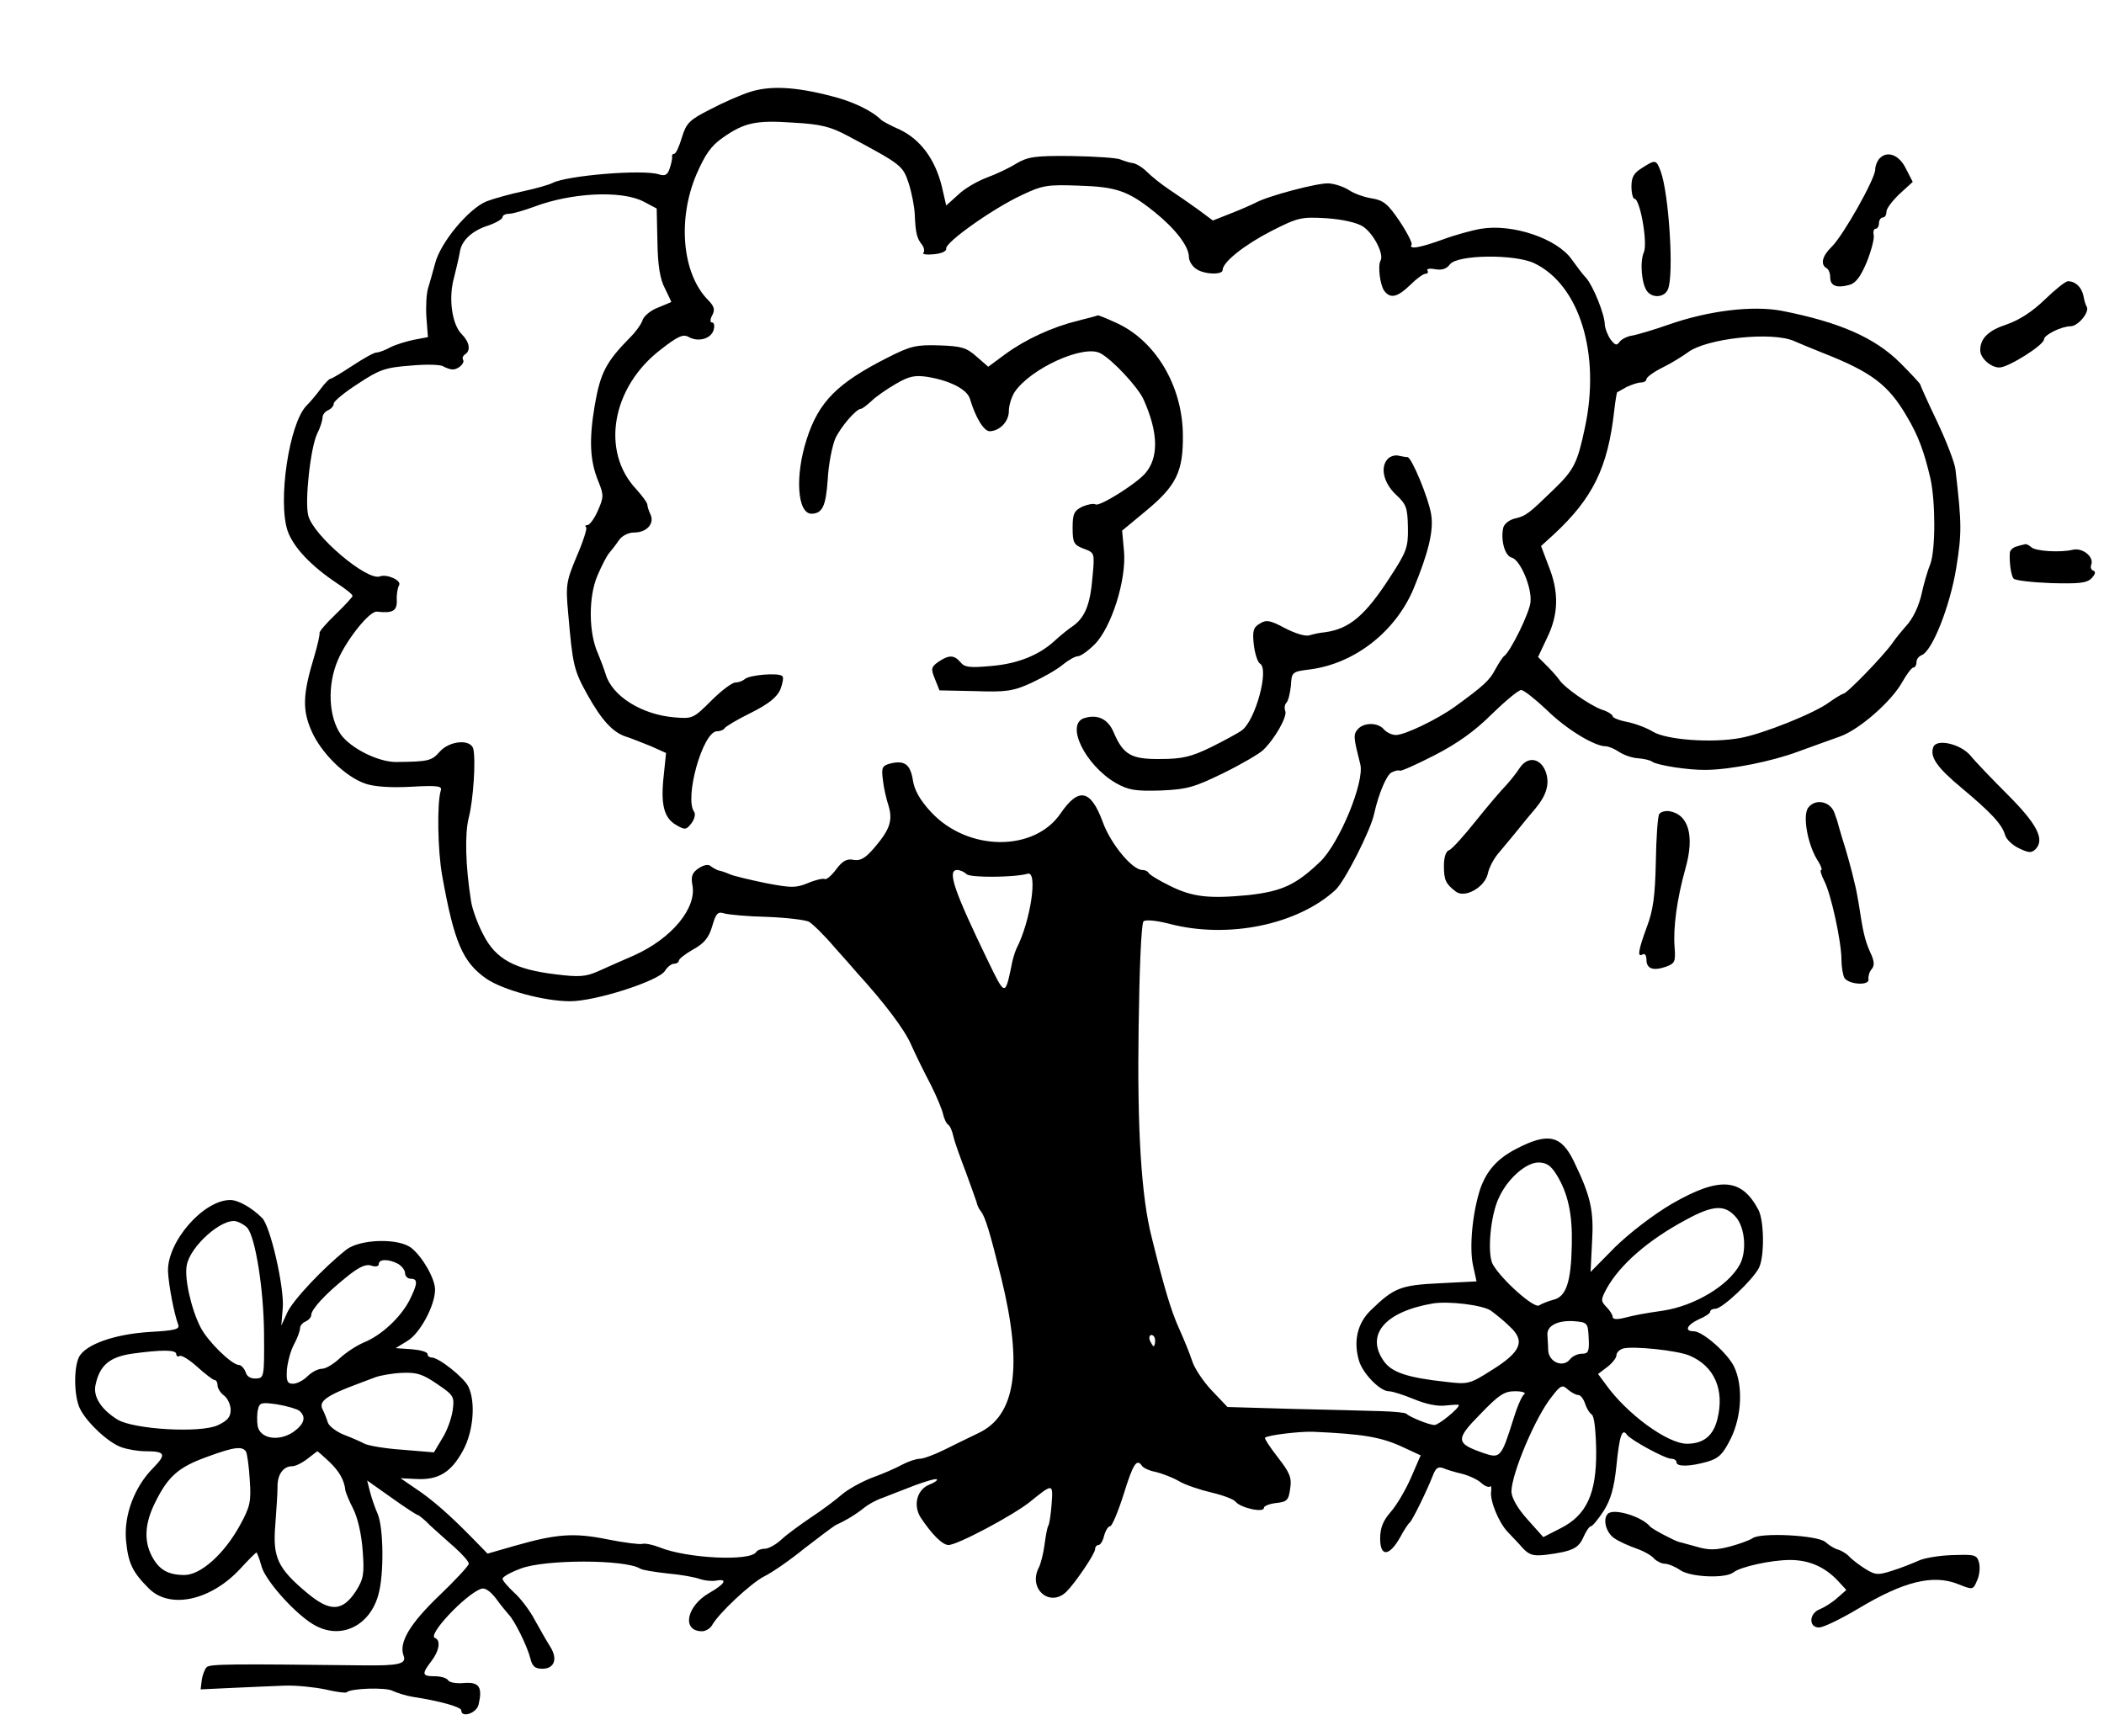 <?xml version="1.0" standalone="no"?>
<!DOCTYPE svg PUBLIC "-//W3C//DTD SVG 20010904//EN"
 "http://www.w3.org/TR/2001/REC-SVG-20010904/DTD/svg10.dtd">
<svg version="1.0" xmlns="http://www.w3.org/2000/svg"
 width="561pt" height="463pt" viewBox="0 0 561 463"
 preserveAspectRatio="xMidYMid meet">
<g transform="translate(0,463) scale(0.1,-0.1)"
fill="#000000" stroke="none">
<path d="M2000 4385 c-25 -8 -73 -29 -107 -47 -55 -28 -63 -36 -75 -75 -7 -24
-16 -43 -20 -43 -4 0 -7 -3 -6 -7 1 -5 -2 -19 -6 -31 -6 -19 -13 -22 -29 -17
-43 14 -246 -3 -284 -23 -10 -5 -45 -15 -78 -22 -33 -7 -77 -19 -98 -27 -48
-20 -123 -110 -137 -166 -6 -23 -15 -53 -19 -67 -4 -14 -6 -48 -4 -77 l4 -52
-37 -7 c-20 -4 -49 -13 -63 -20 -14 -8 -31 -14 -37 -14 -7 0 -35 -16 -64 -35
-29 -19 -55 -35 -59 -35 -3 0 -15 -12 -26 -27 -11 -15 -28 -35 -38 -45 -46
-47 -77 -255 -50 -334 15 -43 62 -93 131 -139 23 -15 42 -30 42 -34 0 -3 -20
-25 -45 -49 -25 -24 -44 -46 -43 -50 1 -4 -5 -32 -14 -62 -31 -102 -32 -142
-8 -198 26 -60 91 -124 145 -142 23 -8 69 -11 121 -8 73 4 84 2 79 -11 -10
-34 -8 -160 4 -226 32 -179 55 -231 118 -275 44 -30 154 -60 223 -60 68 0 236
54 253 81 6 10 17 19 24 19 7 0 13 4 13 8 0 5 17 18 38 30 29 16 42 31 51 62
10 35 15 40 33 34 11 -3 62 -8 113 -9 52 -2 102 -8 112 -13 10 -6 41 -36 68
-68 28 -31 55 -62 60 -68 72 -79 126 -150 144 -191 12 -27 36 -76 53 -108 16
-32 31 -68 33 -80 3 -11 8 -23 13 -26 5 -3 11 -17 14 -31 3 -14 18 -56 33 -95
14 -38 27 -75 29 -81 1 -7 6 -18 12 -25 11 -15 23 -53 53 -174 59 -239 40
-370 -61 -417 -23 -11 -64 -31 -90 -44 -26 -13 -56 -24 -65 -24 -10 0 -31 -7
-48 -16 -16 -9 -53 -25 -81 -35 -28 -11 -64 -31 -80 -45 -16 -14 -52 -41 -81
-60 -28 -19 -64 -45 -79 -59 -15 -14 -35 -25 -45 -25 -10 0 -20 -4 -23 -9 -16
-25 -185 -17 -258 13 -18 7 -38 11 -45 9 -7 -2 -48 3 -93 12 -89 18 -135 15
-247 -17 l-73 -21 -43 44 c-58 59 -104 100 -151 131 l-38 26 43 -2 c58 -3 92
18 123 75 28 50 35 129 15 171 -11 24 -79 78 -98 78 -6 0 -11 4 -11 9 0 6 -19
11 -42 13 l-43 3 31 19 c34 20 74 95 74 137 0 29 -33 87 -63 111 -34 27 -136
24 -173 -4 -61 -48 -143 -135 -158 -168 l-16 -35 4 48 c4 55 -33 217 -55 239
-28 28 -64 48 -85 48 -72 0 -169 -112 -166 -191 2 -38 16 -111 27 -141 5 -13
-8 -16 -78 -20 -92 -6 -168 -33 -186 -66 -15 -29 -14 -108 3 -140 19 -37 75
-89 109 -101 16 -6 45 -11 66 -11 52 0 55 -8 20 -44 -51 -51 -79 -127 -73
-194 6 -61 17 -84 61 -128 56 -56 165 -32 243 52 22 24 42 44 44 44 1 0 8 -17
14 -39 13 -41 97 -133 145 -157 69 -36 144 2 166 84 15 52 14 177 -2 215 -8
18 -17 45 -21 61 l-7 28 65 -46 c35 -25 67 -46 70 -46 2 0 18 -12 33 -28 16
-15 46 -41 66 -59 20 -18 37 -37 37 -43 0 -5 -36 -44 -80 -86 -77 -74 -107
-124 -94 -159 9 -22 -13 -27 -104 -26 -354 4 -413 4 -421 -5 -5 -5 -11 -20
-13 -34 l-3 -25 85 4 c47 2 110 5 140 6 30 1 78 -4 107 -10 29 -7 54 -10 57
-8 10 11 106 14 123 4 11 -5 35 -13 54 -16 72 -11 129 -27 129 -36 0 -21 40
-8 46 15 11 47 2 61 -38 58 -20 -2 -39 1 -43 7 -3 6 -19 11 -36 11 -34 0 -35
6 -9 40 21 27 26 56 10 62 -22 7 80 115 122 131 11 4 24 -5 40 -25 12 -17 28
-36 34 -43 16 -16 50 -85 58 -117 5 -21 12 -28 32 -28 32 0 42 26 21 59 -9 14
-27 46 -41 71 -13 25 -38 58 -55 73 -17 16 -31 32 -31 37 0 5 21 17 48 27 64
25 279 25 319 0 6 -4 39 -9 74 -13 35 -3 73 -10 86 -15 12 -4 31 -6 42 -4 33
6 24 -9 -18 -33 -61 -35 -74 -102 -19 -102 9 0 21 7 26 15 18 33 103 112 139
131 21 10 70 44 108 75 39 30 77 59 85 63 27 12 57 31 75 46 10 8 31 20 49 26
17 7 55 21 85 33 30 11 57 19 59 16 3 -2 -7 -9 -20 -14 -33 -13 -44 -55 -23
-88 30 -45 58 -73 74 -73 24 0 170 78 216 114 63 51 63 51 59 -5 -2 -27 -6
-54 -9 -58 -3 -5 -7 -28 -10 -51 -3 -23 -10 -50 -15 -60 -30 -57 30 -108 74
-64 24 24 76 101 76 113 0 6 4 11 9 11 5 0 12 11 15 25 4 14 11 25 16 25 5 0
21 38 36 85 25 81 35 97 49 76 3 -5 19 -13 36 -16 17 -4 46 -15 63 -25 17 -10
56 -23 86 -30 30 -7 60 -18 65 -25 13 -16 75 -30 75 -16 0 5 15 11 33 13 28 3
33 7 37 38 5 29 -1 43 -33 84 -21 27 -36 50 -34 52 7 7 91 17 127 16 136 -6
184 -14 245 -43 l43 -20 -26 -60 c-14 -32 -38 -73 -54 -91 -20 -23 -28 -42
-28 -71 0 -49 24 -48 53 3 10 19 22 37 26 40 7 6 45 83 61 124 8 21 14 26 28
21 9 -4 32 -11 50 -15 19 -5 41 -15 51 -24 10 -9 20 -13 24 -10 3 3 4 -2 3
-13 -4 -24 20 -83 44 -108 10 -11 29 -30 40 -43 18 -19 28 -22 63 -18 69 9 86
17 99 47 7 16 16 29 20 29 4 0 19 18 34 41 19 30 28 62 34 120 8 80 15 102 28
83 10 -14 102 -64 118 -64 8 0 14 -4 14 -9 0 -13 36 -12 82 1 31 9 42 20 63
62 29 59 33 140 9 191 -17 36 -84 95 -108 95 -26 0 -18 17 14 32 17 7 30 16
30 20 0 5 7 8 14 8 18 0 99 76 116 109 15 30 14 124 -1 154 -45 86 -104 90
-231 17 -51 -30 -113 -78 -152 -116 l-65 -66 4 79 c5 84 -3 122 -48 215 -34
71 -69 79 -155 34 -50 -26 -78 -58 -95 -106 -21 -64 -30 -158 -19 -206 l9 -41
-98 -5 c-105 -5 -122 -12 -184 -72 -36 -35 -47 -83 -31 -136 11 -34 56 -80 79
-80 10 0 40 -10 67 -21 31 -13 63 -20 85 -17 19 2 35 3 35 1 0 -9 -54 -53 -65
-53 -14 0 -66 21 -75 30 -3 3 -34 6 -70 7 -36 1 -142 4 -236 6 l-171 5 -41 43
c-23 24 -47 60 -53 79 -6 19 -22 58 -35 87 -21 46 -40 109 -73 243 -28 108
-39 290 -35 560 2 151 7 277 13 283 5 5 33 3 71 -7 155 -40 340 -2 441 91 24
22 94 159 103 203 12 54 33 103 46 110 10 5 19 7 22 5 2 -3 44 16 93 41 62 32
108 65 153 110 36 35 71 64 78 64 7 0 37 -24 67 -52 51 -51 128 -98 158 -98 8
0 24 -7 36 -15 12 -8 34 -16 50 -17 15 -1 33 -5 38 -9 14 -10 99 -23 145 -22
67 1 176 23 245 49 39 14 88 32 111 40 51 18 137 93 166 145 12 21 25 39 30
39 4 0 8 6 8 14 0 8 6 16 14 19 28 11 75 129 92 232 15 94 15 116 -2 263 -2
18 -24 75 -49 128 -25 52 -45 97 -45 99 0 2 -24 28 -53 57 -68 68 -163 109
-315 139 -78 15 -196 1 -304 -37 -40 -14 -84 -27 -97 -29 -13 -2 -28 -10 -33
-17 -7 -10 -11 -9 -23 6 -8 11 -15 29 -16 40 0 27 -30 101 -49 124 -9 9 -26
32 -39 50 -39 56 -158 96 -242 82 -24 -4 -71 -17 -103 -29 -61 -22 -91 -27
-82 -13 2 4 -12 32 -32 62 -31 46 -43 56 -74 61 -20 3 -48 13 -61 22 -14 9
-38 17 -54 18 -29 2 -164 -34 -196 -52 -10 -5 -39 -18 -65 -28 l-48 -19 -39
29 c-22 16 -57 40 -78 54 -21 14 -47 35 -59 47 -12 12 -29 22 -37 23 -9 1 -24
6 -34 10 -9 4 -68 8 -130 9 -98 1 -116 -2 -147 -20 -19 -12 -55 -29 -80 -38
-26 -10 -60 -30 -76 -46 l-31 -28 -12 52 c-18 72 -57 124 -111 150 -25 11 -47
23 -50 26 -25 25 -77 50 -134 64 -96 25 -163 28 -216 11z m260 -117 c144 -77
147 -79 163 -127 8 -25 15 -62 16 -81 2 -52 6 -66 19 -82 6 -8 8 -18 4 -22 -4
-4 9 -6 28 -4 21 2 34 8 33 15 -4 16 126 108 202 143 54 26 69 28 150 25 102
-3 133 -14 203 -70 56 -45 92 -92 92 -120 0 -10 8 -24 18 -31 20 -16 72 -18
72 -4 0 21 58 67 130 104 71 36 79 38 147 34 44 -3 82 -12 97 -22 28 -18 57
-74 47 -91 -8 -14 -1 -68 11 -82 16 -20 35 -15 68 17 17 17 35 30 41 30 6 0 8
4 5 9 -3 4 6 6 21 3 18 -3 30 1 39 13 19 26 173 28 225 3 121 -58 177 -242
135 -438 -20 -95 -29 -113 -84 -166 -66 -64 -73 -70 -104 -77 -15 -4 -28 -15
-30 -25 -7 -34 5 -75 23 -79 22 -6 53 -77 50 -117 -1 -27 -54 -135 -71 -146
-4 -3 -14 -19 -23 -35 -15 -29 -30 -43 -107 -99 -47 -34 -134 -76 -158 -76
-11 0 -25 7 -32 15 -16 19 -54 19 -70 0 -12 -14 -11 -22 7 -93 12 -47 -56
-211 -107 -260 -65 -62 -102 -79 -192 -89 -105 -10 -148 -5 -207 24 -31 15
-57 31 -59 36 -2 4 -9 7 -16 7 -27 0 -85 70 -106 129 -32 86 -64 92 -112 22
-70 -103 -247 -102 -345 3 -30 32 -45 59 -49 86 -7 42 -22 53 -60 44 -22 -6
-24 -11 -20 -43 2 -20 9 -51 15 -69 12 -40 4 -64 -38 -113 -24 -28 -37 -35
-55 -32 -18 4 -30 -3 -47 -26 -12 -16 -26 -28 -30 -25 -5 2 -24 -2 -45 -11
-32 -13 -44 -13 -112 0 -43 9 -86 19 -97 24 -11 5 -24 9 -30 10 -5 2 -15 7
-21 12 -6 5 -19 2 -32 -7 -16 -11 -20 -21 -16 -43 13 -62 -55 -144 -156 -189
-30 -13 -73 -32 -95 -42 -34 -15 -52 -16 -115 -8 -107 13 -158 40 -191 105
-15 28 -30 69 -33 90 -15 94 -17 181 -6 223 12 47 19 152 12 183 -7 27 -64 22
-90 -8 -21 -24 -30 -26 -114 -27 -48 -1 -122 36 -149 73 -33 47 -37 132 -8
199 23 54 84 131 104 129 42 -5 54 2 53 30 -1 15 2 33 6 40 8 13 -32 31 -51
24 -34 -13 -177 108 -191 162 -10 37 6 183 24 219 8 16 14 35 14 43 0 7 7 16
15 19 8 4 15 11 15 18 0 6 29 30 65 53 56 37 72 43 139 48 42 4 81 3 88 -2 7
-4 18 -8 23 -8 15 -2 35 16 30 25 -3 5 -1 11 5 15 16 10 12 33 -9 54 -26 26
-36 97 -20 152 6 24 13 54 15 66 4 31 32 58 77 72 20 7 37 17 37 22 0 5 8 9
18 9 9 0 40 9 67 19 98 37 231 44 290 14 l36 -19 2 -90 c1 -62 7 -99 20 -123
9 -19 17 -35 17 -36 0 -1 -16 -7 -35 -15 -19 -7 -37 -22 -41 -32 -3 -11 -18
-32 -34 -48 -64 -65 -79 -94 -94 -180 -16 -94 -13 -150 10 -205 14 -35 14 -41
-2 -77 -9 -21 -22 -38 -27 -38 -6 0 -8 -3 -4 -6 3 -3 -8 -38 -25 -77 -28 -67
-30 -77 -23 -152 12 -139 15 -152 51 -217 39 -70 69 -102 105 -113 13 -4 42
-16 65 -25 l40 -18 -6 -58 c-9 -79 0 -115 33 -134 24 -14 27 -13 41 5 8 11 11
24 7 30 -27 36 23 215 61 215 9 0 18 4 20 8 2 4 33 23 70 41 48 24 70 42 79
63 6 16 9 32 5 35 -10 10 -89 3 -100 -8 -6 -5 -17 -9 -25 -9 -9 0 -38 -22 -65
-49 -47 -47 -50 -48 -97 -44 -88 7 -167 57 -184 115 -4 13 -13 37 -20 54 -26
56 -26 153 -2 209 12 28 26 55 32 61 5 6 17 21 25 33 8 12 25 21 41 21 33 0
54 23 44 47 -5 10 -9 23 -9 28 -1 6 -14 23 -29 40 -96 101 -66 273 65 373 46
36 60 42 75 33 26 -14 60 -4 66 20 3 10 1 19 -4 19 -6 0 -6 8 0 19 8 15 6 24
-12 42 -68 70 -81 214 -30 334 23 53 39 76 69 97 58 41 89 48 189 41 74 -4
100 -11 145 -35z m2525 -548 c11 -5 45 -19 75 -31 130 -51 175 -85 224 -169
31 -52 46 -93 63 -165 14 -63 14 -190 0 -229 -9 -22 -18 -56 -22 -74 -8 -38
-24 -72 -45 -94 -8 -9 -24 -28 -35 -44 -25 -35 -121 -134 -130 -134 -3 0 -21
-11 -38 -23 -39 -29 -176 -84 -237 -95 -76 -14 -197 -5 -233 17 -18 11 -49 22
-69 26 -21 4 -38 11 -38 15 0 4 -13 13 -30 18 -32 12 -100 59 -113 80 -4 6
-19 23 -32 36 l-24 24 24 51 c31 63 32 123 4 192 l-20 53 33 30 c105 97 145
179 162 330 3 27 7 50 8 50 2 1 13 7 25 14 13 6 30 12 38 12 8 0 15 4 15 9 0
5 19 19 43 31 23 11 53 30 67 40 49 38 227 57 285 30z m-2208 -1421 c10 -10
128 -9 163 1 28 9 8 -127 -30 -200 -4 -9 -11 -31 -14 -50 -16 -76 -17 -75 -61
16 -92 190 -110 244 -83 244 8 0 19 -5 25 -11z m1573 -801 c31 -50 43 -106 41
-188 -2 -99 -15 -138 -49 -146 -15 -4 -32 -11 -38 -15 -13 -10 -102 70 -124
110 -15 29 -6 131 17 178 23 50 72 93 105 93 21 0 33 -8 48 -32z m478 -113
c25 -28 30 -92 11 -127 -30 -56 -120 -110 -204 -123 -55 -8 -71 -11 -107 -20
-17 -4 -28 -3 -28 3 0 6 -8 18 -17 27 -15 16 -15 19 1 49 35 63 110 129 211
183 73 40 104 41 133 8z m-3968 -30 c21 -26 43 -162 44 -280 1 -117 0 -120
-21 -121 -14 -1 -25 5 -28 17 -4 10 -12 19 -18 19 -20 1 -83 63 -102 100 -25
48 -44 132 -37 166 9 51 95 127 132 117 11 -3 24 -11 30 -18z m401 -95 c10 -6
19 -17 19 -25 0 -8 7 -15 15 -15 20 0 19 -13 -4 -59 -24 -45 -74 -92 -121
-111 -19 -8 -48 -27 -64 -42 -16 -15 -37 -28 -47 -28 -11 0 -28 -9 -39 -20
-11 -11 -28 -20 -39 -20 -15 0 -18 7 -16 38 2 20 10 51 19 67 9 17 16 36 16
43 0 7 7 15 15 18 8 4 15 11 15 18 1 15 36 54 92 99 34 28 53 37 68 32 11 -4
20 -2 20 4 0 14 26 14 51 1z m2914 -125 c11 -8 34 -26 50 -42 43 -39 31 -68
-48 -117 -58 -37 -63 -38 -121 -31 -102 11 -145 25 -166 55 -50 70 2 132 130
154 42 7 133 -4 155 -19z m261 -73 c2 -36 -1 -42 -18 -42 -12 0 -26 -7 -32
-15 -18 -23 -56 -8 -58 24 0 14 -2 33 -2 41 -2 24 26 39 68 37 39 -3 40 -4 42
-45z m-1156 -7 c0 -8 -2 -15 -4 -15 -2 0 -6 7 -10 15 -3 8 -1 15 4 15 6 0 10
-7 10 -15z m1425 -40 c66 -28 94 -91 74 -170 -11 -44 -37 -65 -81 -65 -52 0
-161 80 -217 159 l-20 27 25 19 c13 10 24 24 24 31 0 7 8 15 18 18 27 7 144
-5 177 -19z m-4035 4 c0 -5 4 -8 9 -5 5 3 26 -10 47 -29 21 -19 42 -35 46 -35
4 0 8 -6 8 -14 0 -8 8 -21 18 -28 9 -7 17 -24 17 -38 0 -19 -9 -29 -35 -41
-47 -21 -221 -11 -266 15 -44 27 -67 62 -59 94 11 51 37 73 96 82 80 11 119
11 119 -1z m696 -80 c44 -30 46 -33 41 -70 -3 -21 -15 -55 -28 -75 l-22 -37
-84 7 c-46 3 -91 11 -101 16 -9 5 -34 16 -55 24 -20 8 -40 23 -43 33 -3 10 -9
25 -14 35 -11 21 11 37 95 68 11 4 31 12 45 17 13 5 46 11 72 12 40 2 56 -4
94 -30z m3042 -29 c6 0 14 -10 18 -22 4 -13 12 -26 18 -30 7 -4 11 -43 12 -97
1 -115 -26 -172 -96 -207 l-45 -23 -42 47 c-27 30 -42 57 -43 74 0 47 64 200
108 254 23 30 28 32 42 19 9 -8 22 -15 28 -15z m-144 2 c-6 -4 -19 -34 -29
-67 -32 -102 -35 -105 -79 -90 -75 26 -76 36 -9 104 50 52 64 61 93 61 19 0
30 -4 24 -8z m-3266 -44 c19 -16 14 -35 -15 -56 -39 -27 -89 -19 -96 15 -2 14
-2 34 1 45 4 18 10 19 51 13 25 -4 52 -12 59 -17z m-142 -109 c3 -6 8 -40 10
-76 4 -57 1 -71 -26 -120 -42 -77 -105 -133 -148 -133 -44 0 -68 14 -87 50
-22 42 -19 89 10 146 34 68 62 92 137 119 73 27 94 29 104 14z m222 -27 c26
-25 40 -48 43 -77 1 -5 10 -28 21 -49 12 -24 22 -68 25 -111 5 -63 2 -76 -18
-108 -36 -55 -69 -56 -130 -5 -79 66 -92 95 -85 181 3 40 6 85 6 101 -1 33 15
56 39 56 9 0 27 9 41 20 14 11 26 20 26 20 1 0 15 -12 32 -28z"/>
<path d="M2875 3775 c-69 -17 -139 -49 -194 -89 l-46 -34 -31 27 c-27 24 -40
28 -100 30 -61 2 -77 -2 -136 -32 -135 -68 -185 -118 -217 -218 -32 -99 -25
-199 13 -199 29 1 38 20 43 91 2 41 12 90 20 109 14 31 56 80 69 80 3 0 15 9
27 20 12 12 41 32 65 46 36 21 51 24 85 19 60 -10 105 -33 113 -58 15 -50 37
-87 53 -87 27 1 51 26 51 54 0 15 7 37 15 50 42 63 184 128 229 104 32 -17
100 -90 115 -123 40 -89 41 -156 4 -198 -26 -29 -122 -89 -132 -82 -5 3 -21 0
-35 -6 -22 -11 -26 -19 -26 -56 0 -40 3 -46 29 -56 30 -11 30 -11 24 -76 -6
-73 -20 -108 -53 -131 -12 -8 -33 -25 -47 -38 -42 -39 -99 -62 -170 -68 -56
-5 -71 -4 -82 10 -17 20 -31 20 -59 1 -20 -14 -20 -19 -9 -46 l12 -30 95 -2
c83 -3 102 0 150 22 30 14 68 35 83 48 16 13 34 23 41 23 7 0 27 14 44 31 45
44 86 173 79 249 l-5 55 64 53 c81 67 99 105 98 202 -1 133 -75 255 -182 301
-24 11 -44 19 -45 18 -1 -1 -24 -7 -52 -14z"/>
<path d="M3701 3407 c-22 -22 -12 -65 21 -96 28 -26 31 -35 32 -88 1 -53 -4
-65 -47 -131 -67 -104 -109 -139 -174 -148 -13 -1 -31 -5 -41 -8 -11 -4 -39 5
-66 19 -39 21 -50 23 -67 12 -17 -10 -20 -19 -16 -56 3 -24 10 -47 17 -51 24
-15 -12 -149 -48 -177 -9 -7 -46 -27 -82 -45 -53 -26 -78 -32 -135 -32 -79 -1
-100 11 -126 72 -15 35 -43 48 -78 37 -51 -16 2 -125 84 -173 34 -19 51 -22
120 -20 71 3 90 9 166 46 47 23 95 51 106 61 31 29 66 90 60 105 -3 7 -2 17 3
22 5 5 10 26 12 46 2 36 3 37 52 43 119 16 227 101 275 215 40 97 54 155 47
198 -7 44 -52 152 -63 153 -5 0 -15 2 -25 4 -9 2 -21 -2 -27 -8z"/>
<path d="M5012 4208 c-6 -6 -12 -20 -12 -30 0 -25 -86 -177 -116 -206 -25 -24
-31 -47 -14 -57 6 -3 10 -14 10 -25 0 -22 17 -29 50 -20 17 4 30 20 47 60 12
30 21 63 19 73 -2 9 0 17 5 17 5 0 9 7 9 15 0 8 5 15 10 15 6 0 10 7 10 16 0
8 16 29 35 47 l35 32 -18 35 c-18 37 -49 49 -70 28z"/>
<path d="M4378 4182 c-21 -13 -28 -24 -28 -49 0 -18 4 -33 8 -33 15 0 36 -119
25 -143 -11 -25 -6 -85 9 -104 15 -19 46 -16 55 5 17 36 3 256 -19 315 -12 32
-14 32 -50 9z"/>
<path d="M5452 3831 c-33 -32 -67 -54 -101 -66 -49 -16 -71 -37 -71 -69 0 -21
28 -46 51 -46 24 0 119 60 119 75 0 12 47 35 71 35 20 0 51 38 43 52 -3 4 -7
18 -9 30 -5 22 -21 38 -41 38 -7 0 -34 -22 -62 -49z"/>
<path d="M5378 3173 c-10 -2 -18 -10 -19 -16 -2 -25 3 -62 10 -70 5 -5 49 -10
100 -12 74 -2 95 0 108 13 9 10 12 17 5 20 -6 2 -9 9 -6 16 8 21 -23 46 -49
40 -33 -8 -101 -4 -111 7 -6 5 -12 8 -15 8 -4 -1 -14 -3 -23 -6z"/>
<path d="M5155 2638 c-10 -26 9 -54 75 -109 78 -65 108 -97 116 -125 3 -12 20
-28 37 -36 27 -13 34 -13 45 -2 24 26 4 66 -75 145 -43 43 -88 90 -99 104 -26
31 -90 46 -99 23z"/>
<path d="M4052 2582 c-9 -14 -26 -35 -37 -47 -11 -11 -47 -53 -79 -93 -32 -40
-64 -76 -72 -79 -9 -3 -14 -19 -14 -42 0 -38 5 -48 31 -68 24 -20 78 11 86 47
3 16 17 43 32 59 14 17 36 43 48 58 12 15 33 41 47 57 30 36 39 67 27 99 -14
36 -48 41 -69 9z"/>
<path d="M4822 2477 c-17 -20 -2 -102 26 -144 8 -13 11 -23 8 -23 -4 0 0 -13
8 -29 18 -34 46 -162 46 -211 0 -19 4 -41 8 -48 12 -18 68 -21 64 -3 -1 7 2
19 8 26 9 10 8 22 -4 47 -14 32 -19 55 -30 128 -3 19 -8 44 -11 55 -8 36 -23
89 -34 123 -5 18 -10 33 -10 35 0 1 -4 14 -10 30 -11 30 -50 38 -69 14z"/>
<path d="M4424 2459 c-4 -6 -8 -64 -9 -128 -2 -90 -7 -129 -24 -173 -23 -63
-26 -82 -11 -73 6 3 10 -3 10 -14 0 -24 17 -31 52 -19 24 9 26 13 23 53 -4 50
6 127 29 209 25 88 8 145 -44 153 -11 1 -22 -2 -26 -8z"/>
<path d="M4287 593 c-14 -14 -5 -49 16 -64 12 -9 39 -21 59 -28 20 -7 42 -19
48 -27 7 -7 20 -14 29 -14 9 0 28 -8 41 -17 27 -19 121 -23 142 -6 19 15 101
33 151 33 50 0 92 -18 127 -55 l23 -25 -24 -21 c-13 -12 -34 -25 -46 -30 -30
-11 -31 -49 -3 -49 12 0 59 23 106 51 120 72 198 91 264 65 40 -16 41 -16 51
8 7 14 9 35 6 48 -6 22 -10 23 -71 21 -36 -1 -78 -8 -93 -16 -16 -7 -46 -19
-69 -26 -37 -12 -44 -11 -70 5 -16 10 -36 25 -44 34 -8 8 -22 16 -30 18 -8 2
-23 11 -33 20 -20 18 -173 26 -194 10 -7 -5 -34 -15 -60 -22 -38 -10 -57 -10
-88 -1 -22 6 -43 12 -48 13 -12 3 -71 34 -77 41 -22 27 -98 50 -113 34z"/>
</g>
</svg>

